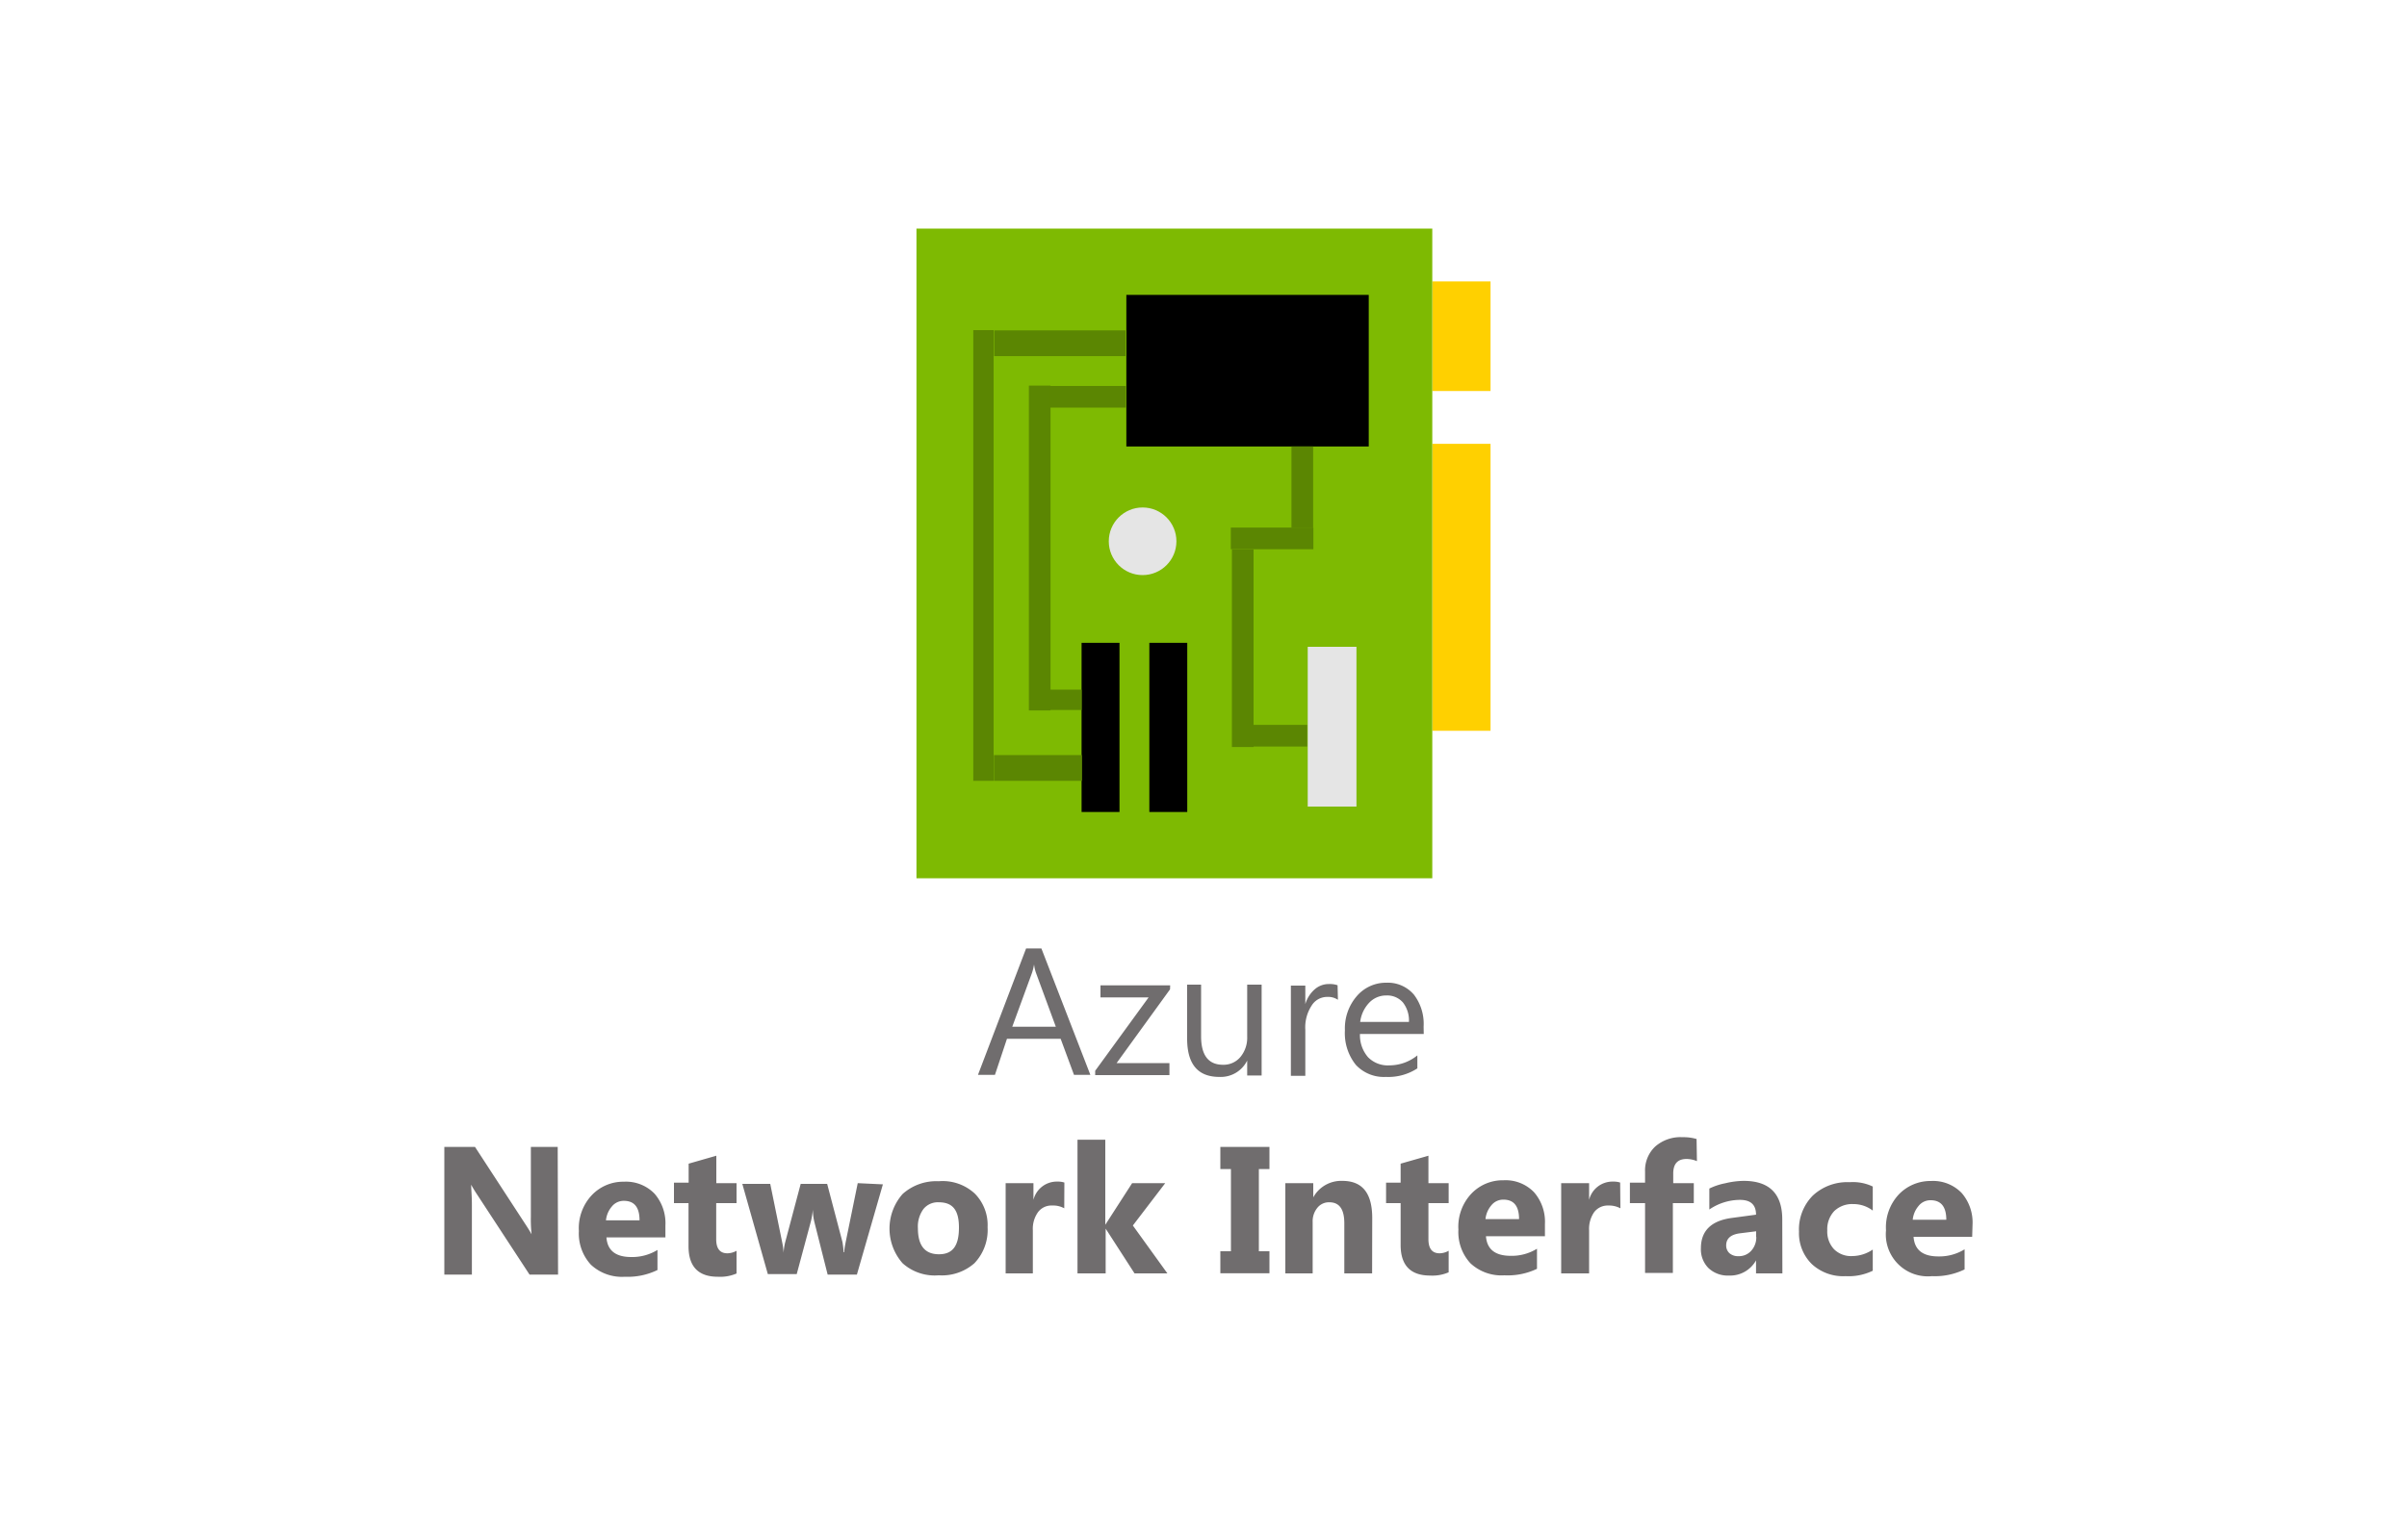 <svg xmlns="http://www.w3.org/2000/svg" width="200" height="128">
	<defs>
		<style>
			.cls-1{fill:#ffd000}.cls-3{fill:#e5e5e5}.cls-4{fill:#5b8602}
		</style>
	</defs>
	<path class="cls-1" d="M119.01 36.89h4.84v23.85h-4.84z"/>
	<path class="cls-1" d="M119.01 23.39h4.84v9.11h-4.84z"/>
	<path style="fill:#7eba02" d="M76.15 19h42.86v54H76.15z"/>
	<path d="M93.59 24.51h20.14v12.6H93.59z"/>
	<path d="M95.5 53.43h3.15v14.06H95.5z"/>
	<path d="M89.87 53.43h3.15v14.06h-3.15z"/>
	<circle class="cls-3" cx="94.94" cy="44.99" r="2.81"/>
	<path class="cls-4" d="M107.31 37.11h1.8v6.75h-1.8z"/>
	<path class="cls-4" d="M102.27 43.85h6.86v1.8h-6.86z"/>
	<path class="cls-4" d="M104.12 60.25h4.5v1.8h-4.5z"/>
	<path class="cls-4" d="M85.49 32.05h1.8v27h-1.8z"/>
	<path class="cls-4" d="M87.26 32.08h6.3v1.8h-6.3z"/>
	<path class="cls-4" d="M87.28 57.32h2.59v1.69h-2.59z"/>
	<path class="cls-4" d="M82.59 62.76h7.31v2.14h-7.31z"/>
	<path class="cls-4" d="M80.87 27.44h1.69V64.9h-1.69z"/>
	<path class="cls-4" d="M82.61 27.46h10.91v2.14H82.61z"/>
	<path class="cls-3" d="M108.66 53.76h4.05v13.28h-4.05z"/>
	<path class="cls-4" d="M102.36 45.66h1.8v16.43h-1.8z"/>
	<path d="M90.6 89.34h-1.36l-1.11-3h-4.46l-1 3h-1.41l4-10.51h1.27Zm-2.87-4-1.65-4.48a3.34 3.34 0 0 1-.16-.7 4.22 4.22 0 0 1-.17.7l-1.64 4.48Zm9.49-3.11-4.44 6.13h4.39v1H91V89l4.44-6.1h-4v-1h5.79Zm7.61 7.16h-1.2v-1.24a2.45 2.45 0 0 1-2.31 1.36c-1.79 0-2.68-1.06-2.68-3.19v-4.48h1.16v4.29c0 1.58.61 2.37 1.82 2.37a1.82 1.82 0 0 0 1.45-.65 2.5 2.5 0 0 0 .56-1.69v-4.32h1.2Zm6.34-6.29a1.47 1.47 0 0 0-.91-.24 1.51 1.51 0 0 0-1.28.73 3.29 3.29 0 0 0-.52 2v3.83h-1.2v-7.5h1.2v1.54a2.61 2.61 0 0 1 .78-1.23 1.77 1.77 0 0 1 1.18-.44 2 2 0 0 1 .72.1Zm7.13 2.84H113a2.8 2.8 0 0 0 .67 1.93 2.3 2.3 0 0 0 1.77.68 3.69 3.69 0 0 0 2.33-.83v1.08a4.41 4.41 0 0 1-2.61.71 3.18 3.18 0 0 1-2.5-1 4.2 4.2 0 0 1-.91-2.87 4.09 4.09 0 0 1 1-2.86 3.19 3.19 0 0 1 2.46-1.1 2.84 2.84 0 0 1 2.28 1 4 4 0 0 1 .8 2.65Zm-1.23-1a2.43 2.43 0 0 0-.5-1.62 1.73 1.73 0 0 0-1.37-.58 1.94 1.94 0 0 0-1.44.61 2.81 2.81 0 0 0-.74 1.59Zm-70.7 21H44l-4.32-6.6c-.26-.39-.43-.68-.53-.87 0 .37.06.93.06 1.7v5.77h-2.29V95.33h2.55l4.17 6.4c.19.29.37.57.53.86a11.14 11.14 0 0 1-.06-1.45v-5.81h2.23Zm8.92-3.09h-4.9c.08 1.09.77 1.63 2.06 1.63a4 4 0 0 0 2.18-.59v1.67a5.65 5.65 0 0 1-2.71.56 3.78 3.78 0 0 1-2.82-1 3.82 3.82 0 0 1-1-2.8 4 4 0 0 1 1.09-3 3.6 3.6 0 0 1 2.66-1.1 3.29 3.29 0 0 1 2.54 1 3.74 3.74 0 0 1 .9 2.64Zm-2.15-1.42c0-1.08-.43-1.62-1.3-1.62a1.26 1.26 0 0 0-1 .47 2.08 2.08 0 0 0-.49 1.15Zm8.06 4.42a3.47 3.47 0 0 1-1.55.27c-1.63 0-2.44-.85-2.44-2.54V100H56v-1.7h1.22v-1.58l2.3-.66v2.28h1.68V100h-1.69v3q0 1.17.93 1.17a1.59 1.59 0 0 0 .76-.21Zm12.16-7.41-2.16 7.5h-2.43l-1.11-4.4a4.66 4.66 0 0 1-.12-1 6.7 6.7 0 0 1-.15.93l-1.19 4.43h-2.4l-2.12-7.5H64l1 4.89a5.57 5.57 0 0 1 .11.84 4.6 4.6 0 0 1 .13-.87l1.29-4.86h2.2l1.27 4.83a8.2 8.2 0 0 1 .1.85h.05c0-.28.07-.57.12-.85l1-4.89ZM78 106a4 4 0 0 1-3-1 4.35 4.35 0 0 1 0-5.76 4.19 4.19 0 0 1 3-1.06 3.93 3.93 0 0 1 3 1.03 3.72 3.72 0 0 1 1.06 2.79 4 4 0 0 1-1.1 3 4.09 4.09 0 0 1-2.96 1Zm0-6.07a1.54 1.54 0 0 0-1.27.56 2.46 2.46 0 0 0-.46 1.6c0 1.44.58 2.16 1.75 2.16s1.66-.74 1.66-2.22-.54-2.1-1.68-2.1Zm10.43.5a1.91 1.91 0 0 0-1-.23 1.39 1.39 0 0 0-1.18.55 2.38 2.38 0 0 0-.43 1.51v3.58h-2.26v-7.5h2.31v1.39a2 2 0 0 1 2-1.52 1.73 1.73 0 0 1 .57.08Zm8.57 5.41h-2.73l-2.4-3.72v3.72h-2.34V94.73h2.31v7.07l2.23-3.46h2.75l-2.69 3.52Zm8.48-10.51v1.84h-.88V104h.88v1.83h-4.08V104h.88v-6.83h-.88v-1.84Zm8.53 10.51h-2.31v-4.17c0-1.16-.41-1.74-1.24-1.74a1.23 1.23 0 0 0-1 .46 1.76 1.76 0 0 0-.39 1.17v4.28h-2.27v-7.5h2.32v1.18a2.65 2.65 0 0 1 2.41-1.37c1.66 0 2.49 1 2.49 3.1Zm6.36-.09a3.4 3.4 0 0 1-1.54.27c-1.63 0-2.45-.85-2.45-2.54V100h-1.21v-1.7h1.21v-1.58l2.31-.66v2.28h1.68V100h-1.68v3q0 1.17.93 1.17a1.58 1.58 0 0 0 .75-.21Zm8-3h-4.9c.08 1.09.77 1.63 2.06 1.63a4 4 0 0 0 2.18-.59v1.67a5.65 5.65 0 0 1-2.71.54 3.78 3.78 0 0 1-2.82-1 3.82 3.82 0 0 1-1-2.8 4 4 0 0 1 1.09-3 3.6 3.6 0 0 1 2.66-1.1 3.28 3.28 0 0 1 2.54 1 3.74 3.74 0 0 1 .9 2.64Zm-2.15-1.42c0-1.08-.43-1.62-1.3-1.62a1.26 1.26 0 0 0-1 .47 2.08 2.08 0 0 0-.49 1.15Zm8.42-.9a2 2 0 0 0-1-.23 1.41 1.41 0 0 0-1.18.55 2.44 2.44 0 0 0-.42 1.51v3.58h-2.32v-7.5h2.32v1.39a2 2 0 0 1 2-1.52 1.75 1.75 0 0 1 .58.08Zm6.36-3.92a2.29 2.29 0 0 0-.86-.18c-.74 0-1.11.4-1.11 1.21v.8h1.71V100H139v5.8h-2.31V100h-1.26v-1.7h1.26v-.93a2.71 2.71 0 0 1 .84-2.07 3.18 3.18 0 0 1 2.27-.78 3.87 3.87 0 0 1 1.17.15Zm7.1 9.33h-2.19v-1.08a2.46 2.46 0 0 1-2.24 1.26 2.33 2.33 0 0 1-1.71-.62 2.2 2.2 0 0 1-.63-1.65q0-2.18 2.58-2.52l2-.27c0-.82-.44-1.23-1.33-1.23a4.54 4.54 0 0 0-2.55.8v-1.74a5.19 5.19 0 0 1 1.32-.44 6.85 6.85 0 0 1 1.53-.2q3.21 0 3.21 3.21Zm-2.18-3v-.5l-1.36.17c-.75.1-1.13.44-1.13 1a.86.86 0 0 0 .27.65 1.08 1.08 0 0 0 .75.25 1.37 1.37 0 0 0 1.06-.45 1.64 1.64 0 0 0 .42-1.17Zm9.69 2.78a4.61 4.61 0 0 1-2.26.45 3.83 3.83 0 0 1-2.8-1 3.6 3.6 0 0 1-1.07-2.7 4 4 0 0 1 1.15-3 4.2 4.2 0 0 1 3.06-1.11 3.83 3.83 0 0 1 1.92.36v2a2.63 2.63 0 0 0-1.62-.54 2.14 2.14 0 0 0-1.58.58 2.2 2.2 0 0 0-.58 1.61 2.14 2.14 0 0 0 .56 1.56 2 2 0 0 0 1.53.57 3.07 3.07 0 0 0 1.69-.54Zm8.26-2.82H159c.08 1.09.77 1.63 2.06 1.63a4 4 0 0 0 2.18-.59v1.67a5.65 5.65 0 0 1-2.71.56 3.49 3.49 0 0 1-3.82-3.81 4 4 0 0 1 1.08-3 3.64 3.64 0 0 1 2.67-1.1 3.29 3.29 0 0 1 2.54 1 3.74 3.74 0 0 1 .9 2.64Zm-2.15-1.42c0-1.08-.44-1.62-1.3-1.62a1.25 1.25 0 0 0-1 .47 2.08 2.08 0 0 0-.49 1.15Z" style="fill:#706d6e"/>
</svg>
